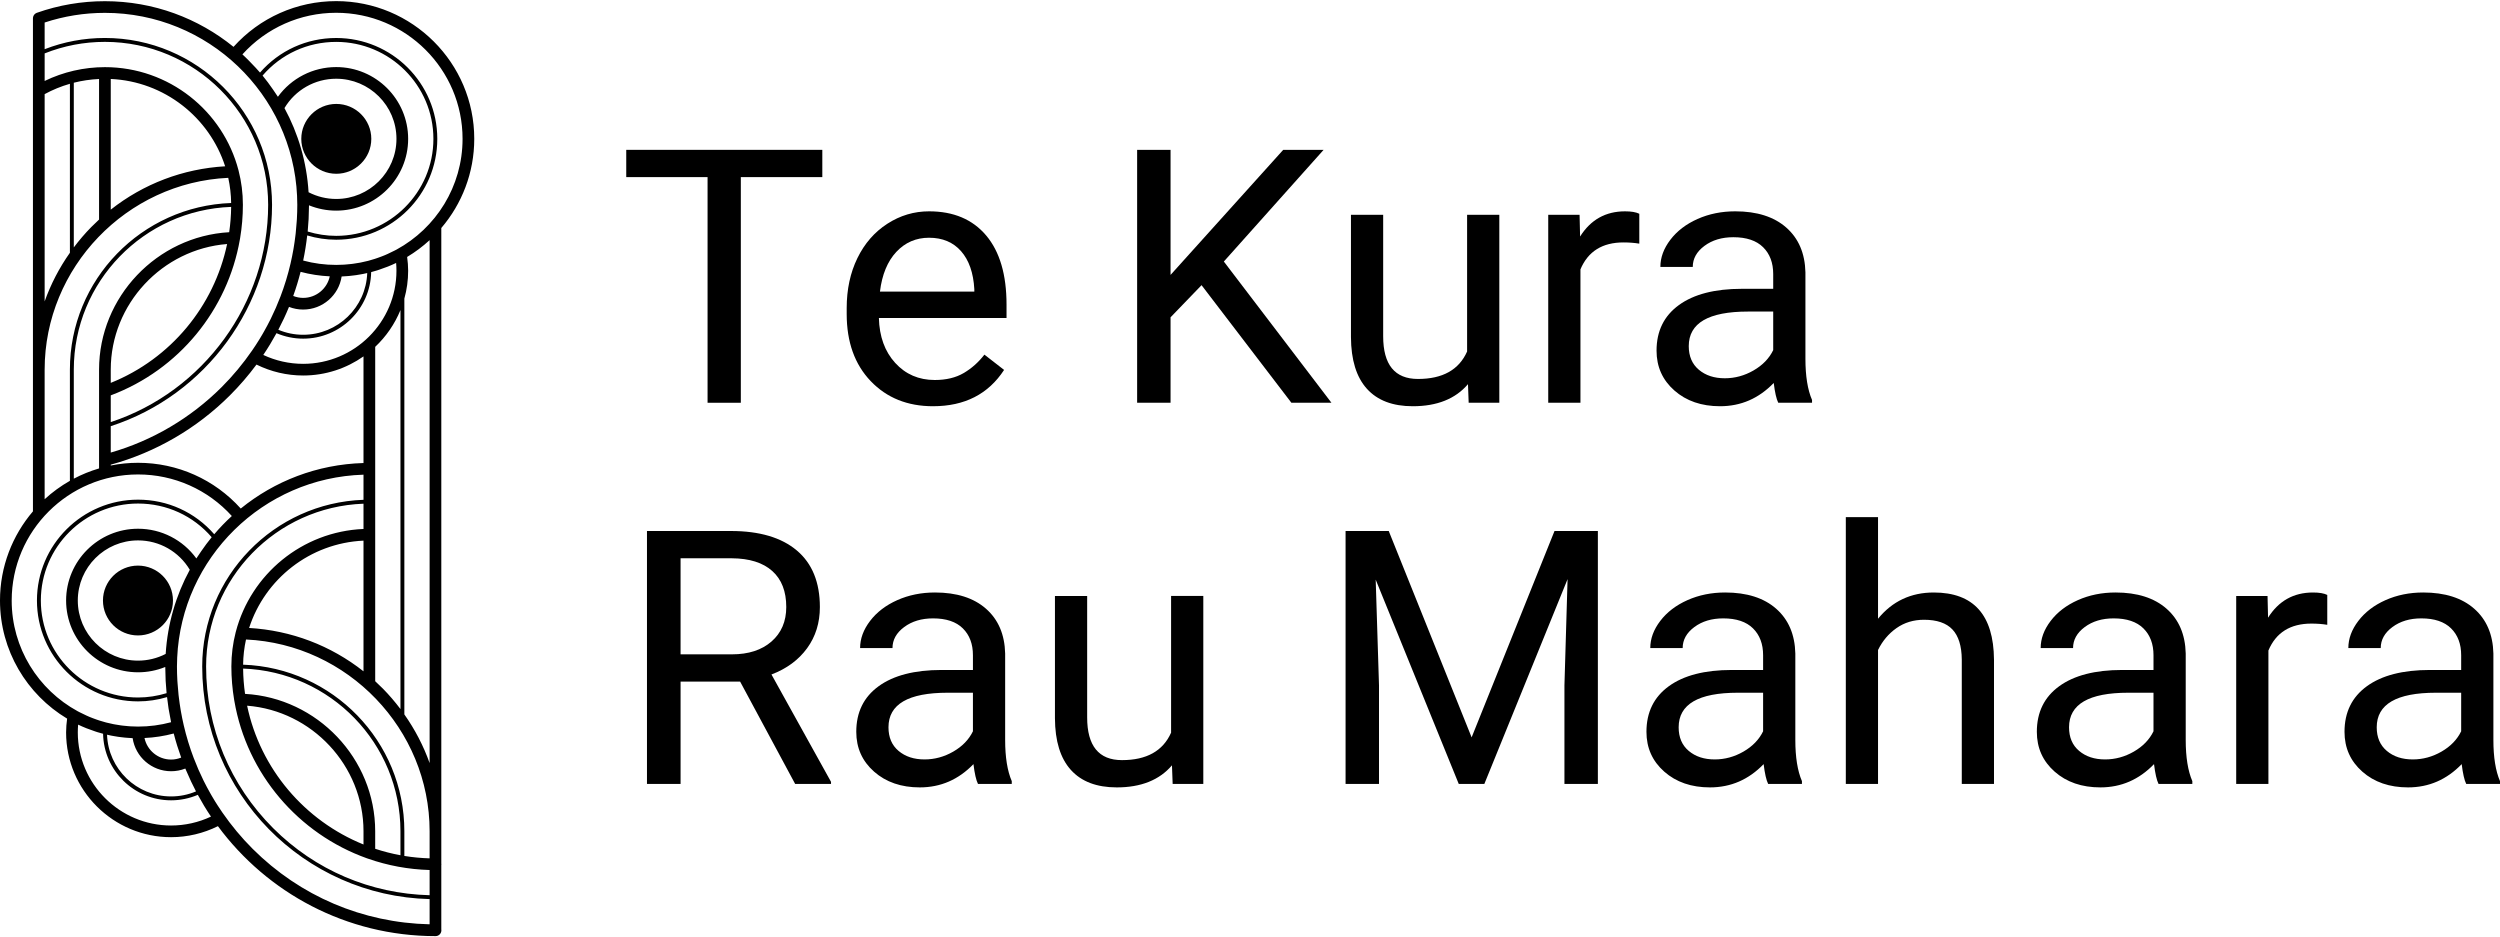 <?xml version="1.0" encoding="UTF-8"?><svg id="a" xmlns="http://www.w3.org/2000/svg" viewBox="0 0 500 187.448"><path d="M67.259,34.755c3.861,0,7.001-3.133,7.001-6.984s-3.141-6.984-7.001-6.984c-3.86,0-7.001,3.133-7.001,6.984s3.141,6.984,7.001,6.984Z"/><path d="M88.279,172.867c0-.059-.009-.116-.018-.173V45.601c4.105-4.809,6.59-11.034,6.59-17.831C94.852,12.582,82.465.224,67.24.224c-7.879,0-15.296,3.323-20.537,9.147C39.678,3.667,30.725.239,20.982.239c-4.669,0-9.249.781-13.612,2.322-.01.003-.017.009-.027.013-.045.017-.087.038-.129.061-.026.014-.054.027-.079.043-.039.024-.074.053-.109.082-.023.019-.048.037-.07.057-.033.032-.063.067-.092.102-.018.022-.037.042-.054.065-.028.039-.051.081-.075.124-.012.023-.026.045-.037.068-.02.043-.035.088-.049.134-.009.027-.018.053-.025.08-.01.043-.015.086-.021.131-.004.033-.009.066-.01.1-0.0.014-.004.026-.004.04v98.612c-4.105,4.809-6.59,11.034-6.59,17.831,0,10.016,5.388,18.799,13.424,23.621-.122.922-.202,1.846-.202,2.759,0,11.553,9.421,20.951,21.001,20.951,3.255,0,6.469-.763,9.363-2.202,9.848,13.321,25.677,21.983,43.501,21.991.002,0,.004.001.006.001.001,0,.002-0.0.004-0.0.005,0,.009 0.0.014 0.0.646,0,1.169-.522,1.169-1.167,0-.059-.009-.116-.018-.173v-12.844c.009-.057.018-.114.018-.173ZM39.199,158.28c-1.572.664-3.24,1.006-4.976,1.006-6.926,0-12.573-5.499-12.816-12.346.27.062.539.125.812.179.15.03.301.053.451.081.308.056.617.111.928.156.166.024.333.042.499.064.293.037.586.075.882.103.198.019.396.031.595.045.265.019.529.04.796.052.053.002.105.008.157.01.556,3.739,3.795,6.616,7.696,6.616.979,0,1.941-.183,2.84-.536.075.184.162.363.239.546.006.015.013.03.02.044.571,1.351,1.195,2.68,1.877,3.981ZM36.235,151.517c-.636.254-1.316.395-2.012.395-2.616,0-4.806-1.852-5.324-4.311,1.988-.091,3.944-.393,5.845-.902.421,1.638.923,3.243,1.492,4.818ZM40.225,110.275c-.138.2-.273.402-.408.605-.179.272-.373.533-.546.809-2.684-3.707-6.992-5.942-11.659-5.942-7.935,0-14.391,6.44-14.391,14.356s6.456,14.356,14.391,14.356c1.874,0,3.723-.365,5.441-1.066 0.0.152.011.303.013.454.008.776.024,1.55.064,2.318.005.095.016.189.022.283.043.732.095,1.461.167,2.186-1.851.564-3.763.866-5.707.866-10.721,0-19.442-8.701-19.442-19.396s8.722-19.396,19.442-19.396c5.721,0,11.027,2.442,14.724,6.737-.749.909-1.446,1.857-2.112,2.828ZM33.137,130.783c-1.7.878-3.596,1.344-5.525,1.344-6.645,0-12.052-5.394-12.052-12.023s5.407-12.023,12.052-12.023c4.269,0,8.176,2.237,10.347,5.873-2.751,5.062-4.45,10.77-4.822,16.829ZM48.15,101.706c-5.24-5.824-12.658-9.148-20.538-9.148-1.869,0-3.695.188-5.461.543v-.166c8.968-2.462,17.187-7.232,23.816-13.845,1.947-1.942,3.724-4.008,5.33-6.176,2.886,1.429,6.088,2.187,9.332,2.187,4.491,0,8.654-1.418,12.072-3.823v21.327c-9.288.263-17.809,3.628-24.551,9.102ZM8.929,73.921c0-20.418,16.389-37.42,36.722-38.354.357,1.626.555,3.31.579,5.035-17.888.622-32.25,15.324-32.25,33.318v22.244c-1.823,1.037-3.518,2.271-5.052,3.68v-25.922ZM8.929,10.682c3.825-1.526,7.873-2.308,12.053-2.308,18.002.008,32.648,14.626,32.648,32.586,0,19.65-12.88,37.325-31.479,43.461v-5.347c13.642-5.125,23.383-17.116,25.824-31.179.025-.082.04-.167.046-.256.365-2.184.558-4.415.558-6.679,0-2.356-.299-4.644-.86-6.828-.006-.032-.015-.063-.024-.094-3.085-11.841-13.891-20.609-26.712-20.609-4.19,0-8.317.954-12.053,2.764v-5.511ZM22.151,15.792c10.724.49,19.722,7.683,22.878,17.467-8.407.485-16.333,3.507-22.878,8.671V15.792ZM22.151,76.576v-2.655c0-13.123,10.311-24.093,23.27-25.116-2.602,12.409-11.26,22.942-23.27,27.771ZM19.812,15.801v28.111c-.527.483-1.044.979-1.549,1.492-1.268,1.29-2.431,2.656-3.503,4.077V16.544c1.649-.417,3.341-.665,5.052-.744ZM14.76,73.92c0-17.565,14.013-31.919,31.471-32.54-.019,1.71-.152,3.399-.393,5.061-14.44.82-26.026,12.938-26.026,27.479v19.765c-1.763.519-3.454,1.208-5.052,2.05v-21.815ZM61.695,44.188c.008-.128.021-.255.028-.383.04-.775.057-1.555.065-2.336.001-.136.011-.272.011-.408,1.718.701,3.568,1.066,5.441,1.066,7.935,0,14.391-6.44,14.391-14.356s-6.456-14.356-14.391-14.356c-4.666,0-8.975,2.235-11.659,5.942-.161-.258-.342-.501-.509-.755-.157-.237-.314-.472-.476-.705-.657-.954-1.344-1.887-2.081-2.782,3.697-4.295,9.003-6.737,14.724-6.737,10.721,0,19.442,8.701,19.442,19.396s-8.722,19.396-19.442,19.396c-1.942,0-3.852-.302-5.7-.864.069-.702.114-1.408.155-2.116ZM67.24,15.747c6.645,0,12.052,5.394,12.052,12.023s-5.407,12.023-12.052,12.023c-1.929,0-3.826-.466-5.525-1.344-.372-6.06-2.071-11.768-4.822-16.831,2.171-3.635,6.078-5.871,10.347-5.871ZM60.119,54.368c1.898.507,3.85.808,5.834.899-.518,2.458-2.708,4.311-5.324,4.311-.686,0-1.356-.138-1.984-.385.568-1.581,1.057-3.192,1.474-4.825ZM69.278,55.234c.198-.015.397-.026.595-.045.296-.028.589-.065.882-.103.166-.021.333-.039.499-.063.312-.046.621-.101.93-.157.15-.027.3-.051.449-.08.273-.054.542-.117.812-.179-.243,6.847-5.891,12.346-12.816,12.346-1.732,0-3.396-.34-4.965-1.002.784-1.491,1.499-3.015,2.136-4.571.895.35,1.854.532,2.829.532,3.9,0,7.139-2.877,7.696-6.616.053-.002.105-.008.157-.01.267-.012.531-.032.796-.052ZM55.298,66.638c1.679.713,3.499,1.092,5.33,1.092,7.419,0,13.461-5.948,13.606-13.311.179-.047.356-.101.534-.152.204-.058.409-.111.611-.174.161-.05.32-.106.48-.159,1.149-.376,2.276-.819,3.366-1.343.044.522.066,1.043.066,1.559,0,10.266-8.372,18.618-18.663,18.618-2.762,0-5.492-.613-7.97-1.78.952-1.411,1.83-2.863,2.64-4.35ZM85.923,171.671c-1.714-.052-3.401-.212-5.052-.482v-4.935c0-17.994-14.362-32.695-32.249-33.318.024-1.726.223-3.409.58-5.036,20.334.934,36.722,17.937,36.722,38.355v5.415ZM49.422,141.138c12.963,1.018,23.279,11.99,23.279,25.116v2.645c-11.752-4.751-20.64-15.123-23.279-27.761ZM72.701,134.264c-6.544-5.165-14.47-8.186-22.877-8.671,3.156-9.783,12.153-16.975,22.877-17.465v26.137ZM49.011,138.775c-.238-1.656-.369-3.345-.388-5.061,17.457.623,31.468,14.975,31.468,32.54v4.795c-1.727-.319-3.413-.752-5.052-1.293v-3.502c0-14.541-11.588-26.66-26.029-27.479ZM76.588,137.737c-.504-.513-1.022-1.009-1.548-1.492v-29.31c0-.001 0-.002 0-.004s-0-.002-0-.004v-13.182c0-.001 0-.002 0-.004s-0-.002-0-.004v-24.369c2.173-2.049,3.909-4.553,5.052-7.36v79.805c-1.072-1.421-2.236-2.787-3.503-4.077ZM72.701,105.794c-12.288.514-22.524,9.078-25.53,20.534-.016.049-.03.098-.04.15-.559,2.181-.858,4.465-.858,6.818,0,2.274.197,4.502.558,6.676.006.09.022.177.047.261,2.519,14.578,12.821,26.529,26.477,31.417.095.047.196.083.303.102,3.859,1.347,7.979,2.128,12.264,2.251v5.041c-11.812-.298-22.874-5.013-31.261-13.379-8.667-8.647-13.44-20.142-13.44-32.37,0-17.564,14.009-31.923,31.479-32.555v5.054ZM80.871,142.885V59.72c.491-1.775.759-3.641.759-5.57,0-.913-.08-1.837-.202-2.759,1.613-.968,3.118-2.095,4.495-3.36v104.586c-1.225-3.447-2.925-6.714-5.052-9.732ZM48.486,10.871c4.795-5.298,11.567-8.314,18.754-8.314,13.936,0,25.273,11.311,25.273,25.213,0,9.538-5.337,17.855-13.188,22.137-.123.067-.249.129-.374.194-.466.244-.941.473-1.423.689-.192.085-.382.173-.576.254-.22.092-.443.177-.665.262-.249.095-.5.187-.752.275-.188.065-.376.131-.566.192-.373.119-.748.23-1.126.332-.08.022-.158.047-.238.068-.479.124-.963.233-1.449.328-.105.021-.211.037-.316.056-.385.071-.771.133-1.159.186-.142.019-.285.037-.429.054-.367.044-.736.078-1.106.106-.137.01-.273.023-.411.031-.497.029-.996.048-1.496.048-2.25,0-4.466-.293-6.602-.872.347-1.654.614-3.33.805-5.023,1.881.559,3.823.857,5.796.857,11.15,0,20.222-9.05,20.222-20.173s-9.072-20.173-20.222-20.173c-5.91,0-11.392,2.506-15.234,6.916-.245-.286-.502-.563-.756-.843-.034-.037-.067-.075-.101-.112-.424-.464-.859-.92-1.306-1.366-.018-.018-.037-.036-.055-.054-.43-.427-.853-.859-1.303-1.268ZM59.416,39.203c0.0.007-.002.014-.002.021.03.578.045,1.157.045,1.736,0,.947-.029,1.893-.081,2.838-.01.182-.028.363-.04.545-.051.776-.114,1.551-.199,2.322-.02.179-.044.357-.066.536-.098.803-.21,1.604-.345,2.4-.019.116-.04.231-.06.346-.161.909-.341,1.813-.55,2.71-.001.004-.001.007-.001.011-.526,2.271-1.205,4.496-2.032,6.664-.003.007-.007.013-.01.019-.566,1.487-1.203,2.947-1.907,4.375-.045.092-.093.183-.138.274-.373.746-.766,1.481-1.176,2.208-.12.212-.239.425-.361.636-.204.35-.411.699-.624,1.044-.236.384-.479.764-.726,1.143-.234.359-.474.715-.717,1.068-1.792,2.601-3.827,5.062-6.112,7.342-6.19,6.175-13.826,10.673-22.163,13.075v-5.28c19.047-6.165,32.259-24.207,32.259-44.277,0-18.389-14.996-33.356-33.428-33.364-4.175,0-8.221.759-12.053,2.245v-5.337c3.877-1.277,7.926-1.932,12.053-1.932,20.627,0,37.51,16.277,38.434,36.631ZM8.929,18.825c1.606-.872,3.299-1.565,5.052-2.068v33.794c-2.127,3.018-3.827,6.285-5.052,9.732V18.825ZM2.339,120.104c0-13.902,11.338-25.213,25.273-25.213,7.188,0,13.96,3.016,18.754,8.313-1.257,1.144-2.424,2.365-3.52,3.644-3.842-4.41-9.325-6.916-15.234-6.916-11.15,0-20.222,9.05-20.222,20.173s9.072,20.173,20.222,20.173c1.974,0,3.917-.298,5.799-.858.086.755.18,1.507.297,2.252.023.147.054.291.079.438.125.756.259,1.508.416,2.253.006.027.009.054.015.08-2.136.579-4.353.873-6.605.873-.5,0-.998-.019-1.495-.048-.138-.008-.275-.021-.412-.031-.369-.028-.737-.062-1.103-.106-.144-.017-.288-.035-.432-.055-.386-.053-.77-.115-1.152-.185-.108-.02-.216-.037-.324-.058-.485-.096-.966-.204-1.444-.327-.086-.022-.17-.05-.256-.073-.372-.1-.741-.209-1.107-.326-.193-.062-.385-.128-.576-.195-.248-.086-.494-.177-.74-.27-.226-.087-.452-.173-.675-.266-.188-.078-.374-.164-.56-.246-.489-.218-.97-.45-1.442-.698-.122-.064-.246-.125-.367-.191-7.851-4.283-13.188-12.599-13.188-22.138ZM34.223,165.102c-10.291,0-18.663-8.352-18.663-18.618,0-.516.022-1.037.066-1.559,1.092.526,2.221.969,3.373,1.346.158.052.314.107.472.156.204.063.411.117.617.175.177.05.351.104.529.15.145,7.363,6.186,13.311,13.605,13.311,1.837,0,3.661-.38,5.343-1.096.808,1.488,1.682,2.944,2.631,4.353-2.479,1.168-5.21,1.781-7.973,1.781ZM44.49,162.527c-.329-.476-.649-.957-.961-1.443-.176-.273-.352-.545-.522-.821-.23-.373-.454-.75-.674-1.129-.096-.165-.188-.331-.282-.497-.448-.791-.877-1.592-1.281-2.404-.024-.047-.048-.094-.072-.142-.71-1.438-1.352-2.909-1.921-4.406-.003-.009-.009-.016-.013-.025-.826-2.166-1.504-4.389-2.029-6.659-.001-.004-.001-.007-.001-.011-.209-.895-.389-1.797-.549-2.704-.021-.119-.042-.238-.062-.357-.134-.791-.246-1.587-.343-2.384-.022-.184-.048-.367-.068-.551-.085-.764-.147-1.532-.197-2.3-.012-.189-.031-.377-.042-.567-.052-.943-.081-1.888-.081-2.834,0-.579.015-1.157.045-1.736 0-.006-.002-.011-.001-.017.905-19.968,17.173-36,37.265-36.603v5.024c-17.892.626-32.258,15.336-32.259,33.333,0,25.274,20.296,45.894,45.481,46.526v5.041c-13.369-.299-25.897-5.618-35.384-15.083-2.259-2.253-4.272-4.685-6.049-7.253Z"/><ellipse cx="27.593" cy="120.104" rx="7.001" ry="6.984"/><path d="M164.463,35.423h-16.298v45.129h-6.652v-45.129h-16.263v-5.454h39.213v5.454Z"/><path d="M186.612,81.247c-5.108,0-9.263-1.673-12.467-5.02-3.204-3.347-4.806-7.823-4.806-13.428v-1.181c0-3.729.715-7.058,2.141-9.988,1.429-2.93,3.424-5.223,5.99-6.879,2.565-1.656,5.346-2.484,8.341-2.484,4.899,0,8.706,1.61,11.423,4.829,2.716,3.219,4.074,7.828,4.074,13.827v2.675h-25.527c.093,3.706,1.177,6.699,3.257,8.981,2.076,2.281,4.718,3.422,7.922,3.422,2.275,0,4.202-.463,5.781-1.39,1.579-.926,2.96-2.154,4.144-3.683l3.935,3.057c-3.157,4.841-7.894,7.261-14.209,7.261ZM185.811,47.548c-2.6,0-4.783.944-6.547,2.831-1.764,1.888-2.856,4.534-3.274,7.938h18.875v-.486c-.186-3.266-1.068-5.796-2.647-7.591s-3.715-2.692-6.408-2.692Z"/><path d="M240.311,57.032l-6.199,6.427v17.093h-6.686V29.969h6.686v25.014l22.532-25.014h8.079l-19.955,22.339,21.522,28.245h-8.01l-17.97-23.52Z"/><path d="M293.593,76.835c-2.507,2.941-6.187,4.412-11.039,4.412-4.016,0-7.076-1.164-9.176-3.492-2.103-2.328-3.164-5.773-3.187-10.336v-24.458h6.443v24.284c0,5.698,2.322,8.546,6.965,8.546,4.922,0,8.195-1.83,9.821-5.489v-27.342h6.443v37.59h-6.129l-.139-3.717Z"/><path d="M327.861,48.729c-.975-.162-2.031-.243-3.169-.243-4.225,0-7.093,1.795-8.602,5.385v26.681h-6.443v-37.59h6.268l.104,4.343c2.113-3.358,5.108-5.038,8.985-5.038,1.254,0,2.206.162,2.856.486v5.976Z"/><path d="M355.651,80.552c-.371-.741-.673-2.061-.905-3.961-2.995,3.104-6.57,4.655-10.726,4.655-3.715,0-6.763-1.048-9.141-3.144-2.381-2.096-3.57-4.754-3.57-7.973,0-3.914,1.491-6.954,4.476-9.12,2.982-2.166,7.179-3.248,12.588-3.248h6.268v-2.953c0-2.247-.673-4.036-2.02-5.368s-3.332-1.998-5.955-1.998c-2.298,0-4.225.579-5.781,1.737-1.556,1.158-2.333,2.559-2.333,4.204h-6.477c0-1.876.667-3.688,2.002-5.437,1.335-1.749,3.146-3.133,5.433-4.152,2.287-1.019,4.801-1.529,7.54-1.529,4.341,0,7.743,1.083,10.204,3.248,2.461,2.166,3.738,5.148,3.831,8.946v17.301c0,3.451.441,6.196,1.323,8.234v.556h-6.756ZM344.96,75.654c2.02,0,3.935-.521,5.746-1.563,1.811-1.042,3.123-2.397,3.935-4.065v-7.713h-5.05c-7.894,0-11.84,2.305-11.84,6.914,0,2.015.673,3.59,2.02,4.725,1.347,1.135,3.076,1.702,5.189,1.702Z"/><path d="M148.026,136.322h-11.91v20.463h-6.721v-50.584h16.786c5.711,0,10.104,1.297,13.18,3.891,3.076,2.594,4.615,6.369,4.615,11.326,0,3.15-.854,5.894-2.559,8.234-1.708,2.339-4.081,4.088-7.122,5.246l11.91,21.47v.417h-7.174l-11.005-20.463ZM136.116,130.868h10.273c3.32,0,5.96-.859,7.923-2.575,1.96-1.717,2.942-4.014,2.942-6.892,0-3.133-.935-5.533-2.803-7.204-1.871-1.671-4.569-2.518-8.098-2.541h-10.238v19.212Z"/><path d="M195.596,156.785c-.371-.741-.673-2.061-.905-3.961-2.995,3.104-6.57,4.655-10.726,4.655-3.715,0-6.763-1.048-9.141-3.144-2.381-2.096-3.57-4.754-3.57-7.973,0-3.914,1.491-6.954,4.476-9.12,2.982-2.166,7.179-3.248,12.588-3.248h6.268v-2.953c0-2.247-.673-4.036-2.02-5.368-1.347-1.332-3.332-1.998-5.955-1.998-2.298,0-4.225.579-5.781,1.737-1.556,1.158-2.333,2.559-2.333,4.204h-6.477c0-1.876.667-3.688,2.002-5.437,1.335-1.749,3.146-3.133,5.433-4.152,2.287-1.019,4.801-1.529,7.54-1.529,4.341,0,7.743,1.083,10.204,3.248,2.461,2.166,3.738,5.148,3.831,8.946v17.301c0,3.451.441,6.196,1.323,8.234v.556h-6.756ZM184.905,151.886c2.02,0,3.935-.521,5.746-1.563s3.123-2.397,3.935-4.065v-7.713h-5.05c-7.894,0-11.84,2.305-11.84,6.914,0,2.015.673,3.59,2.02,4.725s3.076,1.702,5.189,1.702Z"/><path d="M234.391,153.068c-2.507,2.941-6.187,4.412-11.039,4.412-4.016,0-7.076-1.164-9.176-3.492-2.103-2.328-3.164-5.773-3.187-10.336v-24.458h6.443v24.284c0,5.698,2.322,8.546,6.965,8.546,4.922,0,8.195-1.83,9.821-5.489v-27.342h6.443v37.59h-6.129l-.139-3.717Z"/><path d="M277.748,106.201l16.577,41.273,16.577-41.273h8.671v50.584h-6.686v-19.698l.627-21.262-16.646,40.96h-5.119l-16.611-40.856.662,21.158v19.698h-6.686v-50.584h8.637Z"/><path d="M353.631,156.785c-.371-.741-.673-2.061-.905-3.961-2.995,3.104-6.57,4.655-10.726,4.655-3.715,0-6.763-1.048-9.141-3.144-2.381-2.096-3.57-4.754-3.57-7.973,0-3.914,1.491-6.954,4.476-9.12,2.982-2.166,7.179-3.248,12.588-3.248h6.268v-2.953c0-2.247-.673-4.036-2.02-5.368s-3.332-1.998-5.955-1.998c-2.298,0-4.225.579-5.781,1.737-1.556,1.158-2.333,2.559-2.333,4.204h-6.477c0-1.876.667-3.688,2.002-5.437,1.335-1.749,3.146-3.133,5.433-4.152,2.287-1.019,4.801-1.529,7.54-1.529,4.341,0,7.743,1.083,10.204,3.248,2.461,2.166,3.738,5.148,3.831,8.946v17.301c0,3.451.441,6.196,1.323,8.234v.556h-6.756ZM342.94,151.886c2.02,0,3.935-.521,5.746-1.563s3.123-2.397,3.935-4.065v-7.713h-5.05c-7.894,0-11.84,2.305-11.84,6.914,0,2.015.673,3.59,2.02,4.725,1.347,1.135,3.076,1.702,5.189,1.702Z"/><path d="M375.606,123.746c2.856-3.497,6.57-5.246,11.144-5.246,7.963,0,11.98,4.482,12.049,13.445v24.84h-6.443v-24.875c-.023-2.71-.643-4.713-1.864-6.01-1.217-1.297-3.116-1.946-5.693-1.946-2.089,0-3.924.556-5.502,1.668s-2.809,2.571-3.691,4.377v26.786h-6.443v-53.363h6.443v20.324Z"/><path d="M431.709,156.785c-.371-.741-.673-2.061-.905-3.961-2.995,3.104-6.57,4.655-10.726,4.655-3.715,0-6.763-1.048-9.141-3.144-2.381-2.096-3.57-4.754-3.57-7.973,0-3.914,1.491-6.954,4.476-9.12,2.982-2.166,7.179-3.248,12.588-3.248h6.268v-2.953c0-2.247-.673-4.036-2.02-5.368-1.347-1.332-3.332-1.998-5.955-1.998-2.298,0-4.225.579-5.781,1.737-1.556,1.158-2.333,2.559-2.333,4.204h-6.477c0-1.876.667-3.688,2.002-5.437,1.335-1.749,3.146-3.133,5.433-4.152,2.287-1.019,4.801-1.529,7.54-1.529,4.341,0,7.743,1.083,10.204,3.248,2.461,2.166,3.738,5.148,3.831,8.946v17.301c0,3.451.441,6.196,1.323,8.234v.556h-6.756ZM421.017,151.886c2.02,0,3.935-.521,5.746-1.563s3.123-2.397,3.935-4.065v-7.713h-5.05c-7.894,0-11.84,2.305-11.84,6.914,0,2.015.673,3.59,2.02,4.725,1.347,1.135,3.076,1.702,5.189,1.702Z"/><path d="M465.454,124.962c-.975-.162-2.031-.243-3.169-.243-4.225,0-7.093,1.795-8.602,5.385v26.681h-6.443v-37.59h6.268l.104,4.343c2.113-3.358,5.108-5.038,8.985-5.038,1.254,0,2.206.162,2.856.486v5.976Z"/><path d="M493.244,156.785c-.371-.741-.673-2.061-.905-3.961-2.995,3.104-6.57,4.655-10.726,4.655-3.715,0-6.763-1.048-9.141-3.144-2.381-2.096-3.57-4.754-3.57-7.973,0-3.914,1.491-6.954,4.476-9.12,2.982-2.166,7.179-3.248,12.588-3.248h6.268v-2.953c0-2.247-.673-4.036-2.02-5.368s-3.332-1.998-5.955-1.998c-2.298,0-4.225.579-5.781,1.737-1.556,1.158-2.333,2.559-2.333,4.204h-6.477c0-1.876.667-3.688,2.002-5.437,1.335-1.749,3.146-3.133,5.433-4.152,2.287-1.019,4.801-1.529,7.54-1.529,4.341,0,7.743,1.083,10.204,3.248,2.461,2.166,3.738,5.148,3.831,8.946v17.301c0,3.451.441,6.196,1.323,8.234v.556h-6.756ZM482.553,151.886c2.02,0,3.935-.521,5.746-1.563,1.811-1.042,3.123-2.397,3.935-4.065v-7.713h-5.05c-7.894,0-11.84,2.305-11.84,6.914,0,2.015.673,3.59,2.02,4.725,1.347,1.135,3.076,1.702,5.189,1.702Z"/></svg>